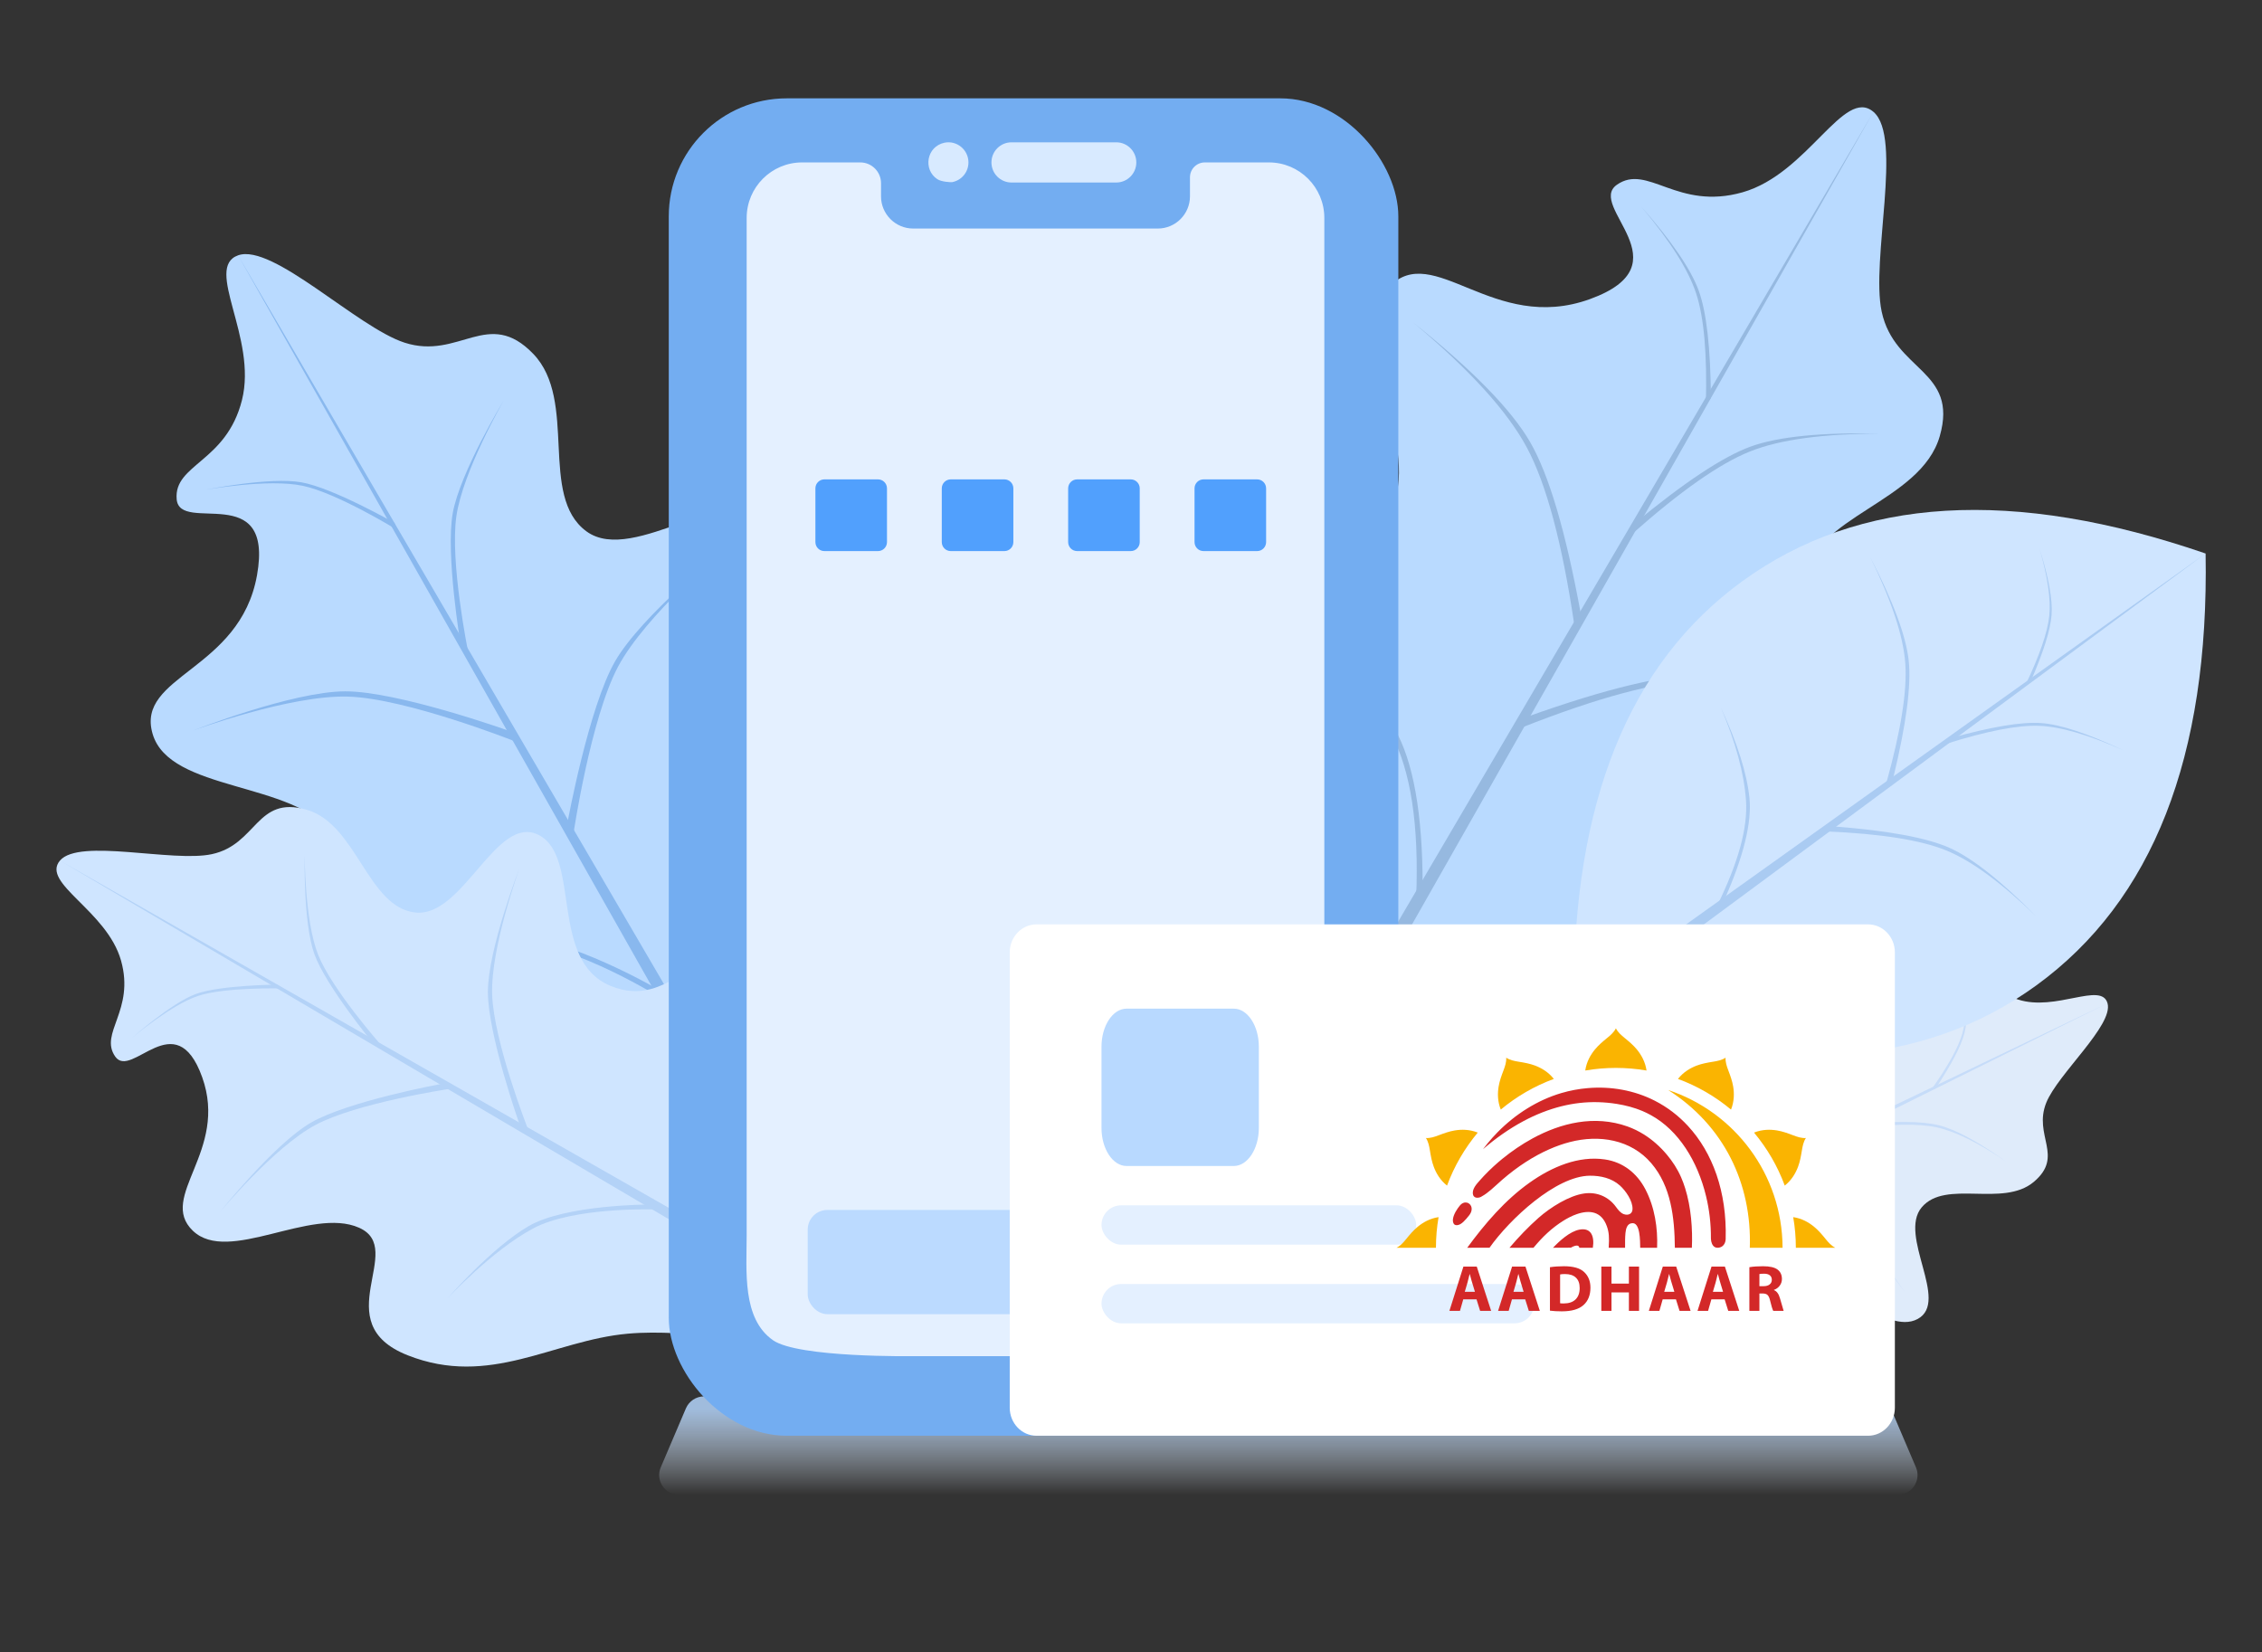 <svg width="115" height="84" viewBox="0 0 115 84" fill="none" xmlns="http://www.w3.org/2000/svg">
<rect x="0" y="0" width="115" height="84" fill="#333333" stroke="none"/>
<mask id="mask0" mask-type="alpha" maskUnits="userSpaceOnUse" x="0" y="0" width="115" height="84">
<rect width="115" height="84" fill="white"/>
</mask>
<g mask="url(#mask0)">
<path d="M76.218 66.63C79.74 68.522 86.424 70.502 88.645 70.264C90.865 70.026 88.906 67.533 91.078 66.102C93.25 64.671 95.854 67.954 97.496 67.062C99.138 66.171 96.485 62.821 97.702 61.384C98.918 59.947 101.827 61.412 103.395 60.095C104.963 58.777 103.355 57.747 104.033 56.065C104.62 54.607 107.454 52.128 107.147 51.013C106.841 49.898 104.51 51.448 102.59 50.819C100.669 50.189 100.736 48.528 99.622 48.547C98.509 48.566 100.026 51.659 97.058 50.913C94.089 50.168 94.185 46.869 92.31 47.279C90.435 47.688 90.515 51.629 88.772 52.723C87.03 53.817 86.441 49.572 83.597 51.528C80.754 53.485 80.901 56.549 79.486 59.111C78.252 61.347 76.326 62.701 75.799 65.77C75.765 65.966 76.038 66.534 76.218 66.63L76.218 66.63Z" fill="#DFEBFA"/>
<path d="M87.674 68.283C86.62 66.973 85.573 65.993 84.536 65.342C83.499 64.691 81.932 64.39 79.837 64.439L80.181 64.272C82.277 64.308 83.786 64.636 84.708 65.258C85.63 65.879 86.619 66.888 87.674 68.283V68.283Z" fill="#C6DCF9"/>
<path d="M84.561 54.042C84.944 55.68 85.073 57.108 84.947 58.327C84.822 59.545 84.122 61.022 82.849 62.758L83.193 62.59C84.399 60.801 85.041 59.352 85.119 58.243C85.197 57.133 85.011 55.733 84.561 54.042Z" fill="#C6DCF9"/>
<path d="M96.859 65.72C95.58 63.952 94.422 62.742 93.385 62.091C92.347 61.44 90.641 60.852 88.266 60.328L88.61 60.16C90.986 60.77 92.635 61.385 93.557 62.007C94.479 62.628 95.58 63.866 96.859 65.72Z" fill="#C6DCF9"/>
<path d="M92.32 48.555C92.927 50.651 93.167 52.309 93.041 53.527C92.916 54.745 92.328 56.452 91.279 58.646L91.623 58.478C92.605 56.231 93.135 54.552 93.213 53.443C93.291 52.334 92.993 50.704 92.32 48.555V48.555Z" fill="#C6DCF9"/>
<path d="M102.001 59.066C100.581 58.104 99.401 57.522 98.46 57.32C97.519 57.118 96.102 57.143 94.207 57.394L94.416 57.178C96.334 56.989 97.717 57.001 98.565 57.212C99.413 57.423 100.558 58.041 102.001 59.066L102.001 59.066Z" fill="#C6DCF9"/>
<path d="M99.858 49.496C100 50.813 99.969 51.83 99.765 52.545C99.562 53.26 99.031 54.218 98.172 55.42L98.395 55.356C99.22 54.115 99.714 53.168 99.877 52.513C100.041 51.858 100.034 50.852 99.858 49.496L99.858 49.496Z" fill="#C6DCF9"/>
<path d="M107.147 51.01L70.126 69.388L69.874 68.872L107.147 51.01Z" fill="#C6DCF9"/>
<path d="M66.294 57.477C73.105 56.789 84.491 53.199 87.415 50.736C90.34 48.272 85.171 46.61 86.884 42.498C88.597 38.386 95.438 40.553 96.916 37.715C98.394 34.877 91.419 32.662 91.77 29.457C92.121 26.252 97.654 25.546 98.618 22.175C99.583 18.803 96.313 18.881 95.664 15.843C95.103 13.211 96.751 6.978 95.248 5.689C93.745 4.4 91.921 8.831 88.592 9.777C85.262 10.723 83.766 8.3 82.204 9.393C80.641 10.487 85.757 13.425 80.829 15.209C75.901 16.993 72.878 12.219 70.609 14.596C68.339 16.973 72.226 22.49 70.8 25.712C69.374 28.933 64.473 23.471 62.309 28.971C60.145 34.471 63.29 38.681 63.734 43.673C64.122 48.028 62.684 51.796 64.875 56.658C65.015 56.968 65.947 57.512 66.294 57.477L66.294 57.477Z" fill="#B9DAFF"/>
<path d="M84.141 48.853C81.389 48.004 78.965 47.613 76.869 47.683C74.773 47.752 72.261 48.825 69.333 50.901L69.661 50.334C72.671 48.378 75.129 47.4 77.033 47.399C78.937 47.398 81.306 47.883 84.141 48.853V48.853Z" fill="#96B9E0"/>
<path d="M66.085 31.617C68.197 33.576 69.747 35.48 70.735 37.33C71.723 39.179 72.145 41.946 71.999 45.629L72.327 45.062C72.327 41.367 71.851 38.696 70.899 37.046C69.948 35.397 68.343 33.587 66.085 31.617Z" fill="#96B9E0"/>
<path d="M94.725 36.42C91.216 35.133 88.414 34.525 86.318 34.594C84.222 34.663 81.237 35.463 77.363 36.993L77.691 36.426C81.647 35.016 84.578 34.311 86.482 34.31C88.386 34.309 91.134 35.013 94.725 36.42Z" fill="#96B9E0"/>
<path d="M71.845 16.397C74.714 18.793 76.642 20.916 77.63 22.765C78.618 24.615 79.418 27.6 80.03 31.72L80.357 31.152C79.6 27.021 78.746 24.131 77.794 22.481C76.843 20.832 74.859 18.804 71.845 16.397V16.397Z" fill="#96B9E0"/>
<path d="M95.653 22.05C92.716 22.043 90.484 22.346 88.955 22.961C87.426 23.575 85.437 24.968 82.988 27.139L83.077 26.632C85.62 24.528 87.594 23.22 88.999 22.707C90.405 22.195 92.623 21.976 95.653 22.05L95.653 22.05Z" fill="#96B9E0"/>
<path d="M83.448 10.515C84.91 12.249 85.84 13.722 86.236 14.932C86.631 16.142 86.795 18.011 86.726 20.539L86.982 20.235C86.965 17.684 86.758 15.866 86.364 14.78C85.968 13.693 84.996 12.271 83.448 10.514L83.448 10.515Z" fill="#96B9E0"/>
<path d="M95.246 5.685L61.274 65.517L60.422 65.025L95.246 5.685Z" fill="#96B9E0"/>
<path fill-rule="evenodd" clip-rule="evenodd" d="M80.649 51.69C90.119 54.81 97.738 54.307 103.524 50.104C109.443 45.803 112.313 38.483 112.133 28.144C102.356 24.778 94.507 25.246 88.588 29.546C82.799 33.752 79.966 40.831 80.011 50.812C80.012 51.037 80.43 51.618 80.649 51.69L80.649 51.69Z" fill="#CFE5FF"/>
<path d="M87.49 35.981C88.241 37.736 88.666 39.306 88.766 40.692C88.865 42.078 88.375 43.866 87.294 46.057L87.645 45.801C88.641 43.565 89.073 41.819 88.941 40.564C88.81 39.309 88.326 37.782 87.491 35.981L87.49 35.981Z" fill="#AACBF2"/>
<path d="M103.533 46.607C101.756 44.882 100.223 43.759 98.936 43.236C97.648 42.712 95.626 42.392 92.868 42.275L93.22 42.019C95.995 42.232 97.959 42.595 99.112 43.108C100.264 43.621 101.738 44.787 103.533 46.607L103.533 46.607Z" fill="#AACBF2"/>
<path d="M95.079 28.319C96.17 30.543 96.765 32.347 96.865 33.733C96.965 35.12 96.644 37.142 95.904 39.801L96.255 39.545C96.91 36.841 97.172 34.861 97.041 33.606C96.909 32.351 96.255 30.589 95.079 28.319L95.079 28.319Z" fill="#AACBF2"/>
<path d="M107.968 38.158C106.192 37.362 104.758 36.945 103.667 36.904C102.576 36.864 100.997 37.171 98.929 37.825L99.12 37.542C101.226 36.954 102.774 36.694 103.763 36.763C104.752 36.832 106.153 37.297 107.968 38.158L107.968 38.158Z" fill="#AACBF2"/>
<path d="M103.688 27.886C104.106 29.33 104.272 30.472 104.185 31.311C104.098 32.15 103.694 33.326 102.971 34.838L103.208 34.722C103.885 33.174 104.25 32.017 104.304 31.253C104.357 30.489 104.152 29.367 103.688 27.886L103.688 27.886Z" fill="#AACBF2"/>
<path d="M112.132 28.142L80.521 51.514L80.138 50.987L112.132 28.142Z" fill="#AACBF2"/>
<path d="M40.62 61.023C43.267 55.133 45.705 44.14 45.077 40.591C44.449 37.041 40.663 40.482 38.124 37.146C35.584 33.811 40.567 29.241 38.954 26.697C37.34 24.154 32.254 28.81 29.811 27.014C27.368 25.218 29.399 20.365 27.109 17.99C24.819 15.614 23.344 18.322 20.566 17.422C18.16 16.642 13.864 12.36 12.107 12.981C10.351 13.602 13.099 17.179 12.301 20.345C11.503 23.511 8.828 23.592 8.982 25.384C9.136 27.175 13.935 24.378 13.067 29.245C12.199 34.112 6.891 34.334 7.757 37.308C8.622 40.281 14.942 39.703 16.892 42.385C18.842 45.067 12.09 46.5 15.547 50.857C19.005 55.215 23.91 54.628 28.182 56.615C31.909 58.348 34.298 61.297 39.285 61.796C39.603 61.828 40.485 61.323 40.62 61.023Z" fill="#B9DAFF"/>
<path d="M42.005 42.382C42.005 42.382 39.025 45.155 37.63 47.773C36.234 50.391 36.702 55.446 36.702 55.446L36.394 54.911C36.394 54.911 36.132 49.84 37.476 47.505C38.82 45.171 42.005 42.382 42.005 42.382Z" fill="#89B8EE"/>
<path d="M19.48 49.02C19.48 49.02 23.362 47.814 26.317 47.91C29.273 48.005 33.666 50.785 33.666 50.785L33.358 50.249C33.358 50.249 28.848 47.641 26.163 47.642C23.478 47.644 19.48 49.02 19.48 49.02Z" fill="#89B8EE"/>
<path d="M36.87 27.879C36.87 27.879 32.822 31.271 31.426 33.889C30.031 36.506 29.163 42.335 29.163 42.335L28.856 41.8C28.856 41.8 29.928 35.955 31.272 33.621C32.616 31.287 36.87 27.879 36.87 27.879Z" fill="#89B8EE"/>
<path d="M9.805 37.147C9.805 37.147 14.755 35.323 17.711 35.419C20.666 35.514 26.127 37.674 26.127 37.674L25.819 37.139C25.819 37.139 20.242 35.15 17.557 35.151C14.872 35.152 9.805 37.147 9.805 37.147Z" fill="#89B8EE"/>
<path d="M25.613 20.355C25.613 20.355 23.531 23.949 23.201 26.257C22.871 28.565 23.792 33.1 23.792 33.1L23.421 32.788C23.421 32.788 22.648 28.186 23.016 26.101C23.383 24.017 25.613 20.355 25.613 20.355Z" fill="#89B8EE"/>
<path d="M10.48 24.897C10.48 24.897 13.631 24.329 15.388 24.699C17.144 25.068 20.181 26.938 20.181 26.938L20.054 26.585C20.054 26.585 16.929 24.806 15.324 24.523C13.719 24.239 10.48 24.897 10.48 24.897Z" fill="#89B8EE"/>
<path d="M12.104 12.983L45.726 70.522L44.925 70.986L12.104 12.983Z" fill="#89B8EE"/>
<path d="M42.404 65.847C41.886 60.642 39.164 51.944 37.293 49.711C35.421 47.478 34.154 51.429 31.029 50.122C27.904 48.816 29.556 43.587 27.399 42.46C25.243 41.332 23.554 46.663 21.117 46.397C18.681 46.131 18.148 41.904 15.585 41.169C13.022 40.434 13.08 42.933 10.77 43.43C8.768 43.861 4.03 42.605 3.049 43.755C2.068 44.904 5.436 46.295 6.153 48.839C6.87 51.382 5.027 52.527 5.857 53.72C6.688 54.913 8.925 51.002 10.278 54.767C11.631 58.532 7.999 60.845 9.805 62.578C11.611 64.311 15.808 61.336 18.256 62.424C20.704 63.512 16.548 67.261 20.729 68.91C24.909 70.56 28.111 68.155 31.907 67.812C35.219 67.513 38.082 68.609 41.78 66.932C42.016 66.825 42.43 66.112 42.404 65.847Z" fill="#CFE5FF"/>
<path d="M35.861 52.215C35.861 52.215 34.89 55.371 34.967 57.773C35.043 60.176 37.409 63.529 37.409 63.529L36.977 63.279C36.977 63.279 34.75 59.831 34.751 57.648C34.752 55.465 35.861 52.215 35.861 52.215Z" fill="#B3D2F7"/>
<path d="M22.745 66.024C22.745 66.024 24.98 63.601 27.091 62.467C29.201 61.333 33.401 61.496 33.401 61.496L32.97 61.245C32.97 61.245 28.757 61.249 26.875 62.342C24.993 63.434 22.745 66.024 22.745 66.024Z" fill="#B3D2F7"/>
<path d="M26.415 44.135C26.415 44.135 24.944 48.158 25.021 50.561C25.098 52.963 26.84 57.402 26.84 57.402L26.408 57.152C26.408 57.152 24.804 52.618 24.805 50.435C24.806 48.253 26.415 44.135 26.415 44.135Z" fill="#B3D2F7"/>
<path d="M11.177 61.633C11.177 61.633 13.911 58.342 16.022 57.207C18.132 56.073 22.832 55.368 22.832 55.368L22.4 55.118C22.4 55.118 17.688 55.99 15.806 57.082C13.924 58.175 11.177 61.633 11.177 61.633Z" fill="#B3D2F7"/>
<path d="M15.49 43.435C15.49 43.435 15.479 46.801 16.178 48.553C16.877 50.305 19.351 53.11 19.351 53.11L18.965 53.042C18.965 53.042 16.568 50.13 15.985 48.519C15.403 46.909 15.49 43.435 15.49 43.435Z" fill="#B3D2F7"/>
<path d="M6.712 52.77C6.712 52.77 8.692 51.091 10.072 50.636C11.453 50.182 14.336 50.258 14.336 50.258L14.104 50.063C14.104 50.063 11.196 50.085 9.956 50.539C8.717 50.993 6.712 52.77 6.712 52.77Z" fill="#B3D2F7"/>
<path d="M3.048 43.757L49.813 70.431L49.438 71.082L3.048 43.757Z" fill="#B3D2F7"/>
<path d="M34.872 71.608C35.029 71.239 35.391 71 35.792 71H95.208C95.609 71 95.971 71.239 96.128 71.608L97.407 74.608C97.688 75.267 97.204 76 96.487 76H34.513C33.796 76 33.312 75.267 33.593 74.608L34.872 71.608Z" fill="url(#paint0_linear)"/>
<rect x="34" y="5" width="37.091" height="68" rx="6" fill="#73ADF1"/>
<path d="M64.51 8.258H61.254C60.836 8.258 60.498 8.598 60.498 9.016V9.985C60.498 10.884 59.763 11.62 58.866 11.62H46.423C45.526 11.62 44.791 10.885 44.791 9.985V9.315C44.791 8.731 44.319 8.258 43.736 8.258H40.779C39.222 8.258 37.96 9.523 37.96 11.083V62.824C37.96 64.611 37.718 67.038 39.298 68.143C40.587 69.045 46.444 68.953 46.444 68.953H64.51C66.067 68.953 67.329 67.688 67.329 66.128V11.083C67.329 9.523 66.067 8.258 64.51 8.258Z" fill="#E4F0FF"/>
<rect x="41.064" y="61.52" width="23.844" height="5.299" rx="1" fill="#BBDAFF"/>
<path d="M56.75 9.28H51.425C50.861 9.28 50.405 8.823 50.405 8.258C50.405 7.694 50.861 7.236 51.425 7.236H56.75C57.313 7.236 57.77 7.694 57.77 8.258C57.77 8.823 57.313 9.28 56.75 9.28Z" fill="#D8EAFF"/>
<path d="M47.651 9.108C46.921 8.627 47.098 7.452 48.017 7.256C48.642 7.127 49.236 7.612 49.236 8.258C49.236 8.732 48.91 9.158 48.415 9.26C48.35 9.273 47.858 9.249 47.651 9.108Z" fill="#D8EAFF"/>
<path fill-rule="evenodd" clip-rule="evenodd" d="M41.91 28.02H44.639C44.889 28.02 45.094 27.815 45.094 27.564V24.829C45.094 24.579 44.889 24.374 44.639 24.374H41.91C41.66 24.374 41.455 24.579 41.455 24.829V27.564C41.455 27.815 41.66 28.02 41.91 28.02ZM48.335 28.02H51.064C51.314 28.02 51.519 27.815 51.519 27.564V24.829C51.519 24.579 51.314 24.374 51.064 24.374H48.335C48.085 24.374 47.88 24.579 47.88 24.829V27.564C47.88 27.815 48.085 28.02 48.335 28.02ZM57.489 28.02H54.761C54.51 28.02 54.305 27.815 54.305 27.564V24.829C54.305 24.579 54.51 24.374 54.761 24.374H57.489C57.739 24.374 57.944 24.579 57.944 24.829V27.564C57.944 27.815 57.739 28.02 57.489 28.02ZM61.185 28.02H63.914C64.164 28.02 64.369 27.815 64.369 27.564V24.829C64.369 24.579 64.164 24.374 63.914 24.374H61.185C60.935 24.374 60.73 24.579 60.73 24.829V27.564C60.73 27.815 60.935 28.02 61.185 28.02Z" fill="#51A0FD"/>
<path d="M96.335 71.579C96.335 68.81 96.335 59.218 96.335 56.903V54.308V48.422C96.335 47.64 95.724 47 94.976 47H94.494C92.556 47 54.803 47 52.693 47C51.946 47 51.335 47.64 51.335 48.422V54.308C51.335 56.123 51.335 57.682 51.335 59.497V71.579C51.335 72.36 51.946 73 52.693 73H59.204H59.735C60.374 73 93.657 73 94.977 73C95.724 73 96.335 72.36 96.335 71.579Z" fill="white"/>
<rect x="56" y="61.285" width="16" height="2" rx="1" fill="#E4F0FF"/>
<rect x="56" y="65.285" width="22" height="2" rx="1" fill="#E4F0FF"/>
<path fill-rule="evenodd" clip-rule="evenodd" d="M71 63.442C71.199 63.343 71.349 63.172 71.498 62.989C71.679 62.766 71.857 62.555 72.077 62.374C72.341 62.157 72.693 61.95 73.137 61.885C73.05 62.391 73.004 62.911 73.003 63.442H71ZM72.494 57.863L72.494 57.864L72.494 57.863C72.716 57.877 72.931 57.804 73.151 57.72C73.42 57.618 73.68 57.524 73.96 57.477C74.299 57.421 74.71 57.419 75.129 57.586C74.465 58.382 73.933 59.291 73.567 60.282C73.215 60.003 73.013 59.647 72.893 59.327C72.793 59.06 72.744 58.788 72.698 58.505C72.661 58.272 72.617 58.049 72.494 57.863ZM76.576 53.779L76.576 53.78V53.779C76.761 53.902 76.985 53.947 77.217 53.984C77.501 54.03 77.772 54.078 78.039 54.178C78.36 54.299 78.718 54.503 78.997 54.858C78.006 55.222 77.096 55.753 76.299 56.417C76.132 55.998 76.134 55.585 76.19 55.246C76.236 54.965 76.331 54.706 76.433 54.437C76.516 54.217 76.59 54.001 76.576 53.779ZM82.152 52.285V52.285L82.153 52.285C82.251 52.484 82.423 52.634 82.605 52.782C82.828 52.964 83.039 53.142 83.22 53.362C83.438 53.628 83.646 53.983 83.71 54.431C83.204 54.344 82.683 54.298 82.152 54.298C81.621 54.298 81.101 54.344 80.594 54.431C80.659 53.983 80.867 53.628 81.085 53.362C81.266 53.142 81.477 52.964 81.699 52.782C81.882 52.634 82.053 52.484 82.152 52.285ZM87.728 53.779V53.78L87.728 53.779C87.715 54.001 87.788 54.217 87.872 54.437C87.974 54.706 88.068 54.965 88.115 55.246C88.17 55.585 88.173 55.997 88.005 56.417C87.209 55.753 86.299 55.222 85.308 54.858C85.587 54.503 85.945 54.299 86.265 54.178C86.532 54.078 86.804 54.03 87.087 53.984C87.32 53.947 87.543 53.902 87.728 53.779ZM91.811 57.863L91.81 57.863H91.811C91.688 58.049 91.644 58.272 91.606 58.505C91.56 58.788 91.512 59.06 91.412 59.327C91.291 59.647 91.089 60.003 90.737 60.282C90.372 59.291 89.84 58.382 89.175 57.586C89.594 57.419 90.006 57.421 90.344 57.477C90.625 57.523 90.885 57.618 91.153 57.72C91.373 57.804 91.589 57.877 91.811 57.863ZM91.167 61.885C91.611 61.95 91.964 62.157 92.228 62.374C92.448 62.555 92.626 62.766 92.807 62.989C92.956 63.172 93.106 63.343 93.305 63.442H91.301C91.301 62.911 91.255 62.391 91.167 61.885ZM84.811 55.423C88.178 56.536 90.612 59.704 90.626 63.442H88.96C89.07 60.177 87.646 57.23 84.811 55.423Z" fill="#FAB401"/>
<path fill-rule="evenodd" clip-rule="evenodd" d="M85.15 63.442H86.015C86.057 62.501 85.977 61.385 85.672 60.411C85.612 60.219 85.543 60.033 85.465 59.855C85.281 59.434 85.033 59.053 84.737 58.701C84.409 58.31 84.017 57.958 83.576 57.681C83.445 57.6 83.31 57.524 83.171 57.456V57.456C83.032 57.388 82.889 57.328 82.742 57.275L82.742 57.275C81.055 56.676 79.35 57.102 77.919 57.881C77.64 58.032 77.372 58.197 77.116 58.371C76.861 58.544 76.617 58.726 76.389 58.912H76.388L76.388 58.912C76.117 59.133 75.777 59.434 75.44 59.791C75.374 59.861 75.309 59.932 75.245 60.005C75.075 60.197 74.813 60.468 74.891 60.748C74.952 60.97 75.238 60.904 75.338 60.828C75.491 60.746 75.659 60.616 75.803 60.494C75.998 60.329 76.181 60.151 76.374 59.984C77.154 59.308 77.967 58.786 78.767 58.434C78.942 58.357 79.117 58.287 79.291 58.226C79.464 58.165 79.637 58.112 79.808 58.068L79.809 58.068C81.298 57.681 82.917 57.932 83.954 59.147C84.952 60.318 85.134 61.885 85.15 63.442ZM74.405 62.118C74.498 62.032 74.593 61.918 74.692 61.793C74.83 61.617 74.844 61.447 74.79 61.325C74.769 61.279 74.739 61.24 74.703 61.209C74.666 61.179 74.624 61.157 74.578 61.147C74.465 61.121 74.33 61.161 74.216 61.301C74.086 61.458 73.908 61.727 73.871 61.965C73.864 62.01 73.863 62.053 73.867 62.094C73.872 62.134 73.882 62.171 73.9 62.206L73.9 62.206L73.9 62.206C73.929 62.262 73.978 62.291 74.044 62.294C74.058 62.294 74.073 62.294 74.088 62.292C74.104 62.29 74.12 62.287 74.138 62.283V62.283L74.139 62.283C74.227 62.262 74.315 62.203 74.405 62.118ZM83.388 63.442H84.247C84.287 62.427 84.124 61.38 83.653 60.473C83.224 59.648 82.515 59.088 81.597 58.952C80.257 58.754 78.906 59.322 77.763 60.133C76.518 61.017 75.491 62.218 74.594 63.442L75.728 63.44C76.749 61.992 79.099 59.793 80.827 59.779C81.377 59.774 81.937 59.904 82.351 60.273C82.651 60.541 83.015 61.061 82.997 61.483C82.987 61.733 82.764 61.81 82.552 61.733C82.386 61.672 82.269 61.521 82.154 61.362C81.778 60.846 81.191 60.593 80.548 60.681C79.781 60.786 78.83 61.382 78.216 61.924C77.687 62.392 77.202 62.903 76.743 63.442H77.963C78.41 62.902 78.882 62.442 79.489 62.063C79.681 61.944 79.918 61.817 80.166 61.732C80.793 61.516 81.417 61.571 81.694 62.352C81.803 62.659 81.819 62.928 81.787 63.422L81.787 63.442H82.617L82.619 63.416C82.62 63.146 82.614 62.964 82.638 62.696C82.659 62.465 82.731 62.226 82.945 62.198C83.401 62.102 83.379 63.116 83.388 63.442ZM77.541 66.064H76.868L76.701 66.651H76.163L76.874 64.401H77.555L78.285 66.651H77.725L77.541 66.064ZM76.944 65.683H77.461C77.326 65.244 77.238 64.942 77.198 64.779H77.191L77.084 65.206L76.944 65.683ZM75.066 66.064H74.392L74.225 66.651H73.688L74.399 64.401H75.079L75.81 66.651H75.249L75.066 66.064ZM74.469 65.683H74.986C74.85 65.244 74.762 64.942 74.722 64.779H74.716L74.609 65.206L74.469 65.683ZM78.799 66.641V64.431C79.021 64.398 79.26 64.382 79.513 64.382C79.993 64.382 80.337 64.481 80.545 64.683C80.754 64.883 80.858 65.146 80.858 65.47C80.858 65.852 80.739 66.149 80.502 66.359C80.264 66.57 79.898 66.675 79.403 66.675C79.174 66.675 78.973 66.663 78.799 66.641ZM79.316 64.799V66.264C79.345 66.271 79.407 66.274 79.503 66.274C79.76 66.274 79.959 66.206 80.1 66.071C80.24 65.936 80.311 65.742 80.311 65.49C80.311 65.258 80.247 65.082 80.118 64.961C79.99 64.839 79.805 64.779 79.563 64.779C79.462 64.779 79.38 64.785 79.316 64.799ZM81.411 64.401H81.928V65.266H82.813V64.401H83.33V66.651H82.813V65.713H81.928V66.651H81.411V64.401ZM85.205 66.064H84.531L84.364 66.651H83.827L84.537 64.401H85.218L85.949 66.651H85.388L85.205 66.064ZM84.608 65.683H85.125C84.989 65.244 84.901 64.942 84.861 64.779H84.855L84.748 65.206L84.608 65.683ZM87.68 66.064H87.006L86.839 66.651H86.302L87.013 64.401H87.694L88.424 66.651H87.864L87.68 66.064ZM87.083 65.683H87.6C87.465 65.244 87.377 64.942 87.337 64.779H87.33L87.223 65.206L87.083 65.683ZM88.938 66.651V64.431C89.127 64.398 89.359 64.382 89.635 64.382C89.976 64.382 90.22 64.438 90.369 64.55C90.518 64.662 90.593 64.823 90.593 65.032C90.593 65.157 90.555 65.269 90.481 65.37C90.405 65.471 90.308 65.542 90.189 65.583V65.597C90.329 65.649 90.43 65.787 90.493 66.01C90.607 66.413 90.669 66.627 90.68 66.651H90.152C90.108 66.568 90.055 66.393 89.992 66.127C89.961 65.994 89.919 65.9 89.865 65.847C89.812 65.793 89.726 65.767 89.608 65.767H89.448V66.651H88.938ZM89.448 64.779V65.396H89.662C89.791 65.396 89.893 65.367 89.967 65.308C90.042 65.25 90.079 65.171 90.079 65.072C90.079 64.973 90.046 64.897 89.978 64.843C89.911 64.789 89.815 64.762 89.692 64.762C89.571 64.762 89.49 64.768 89.448 64.779ZM80.292 63.444L80.98 63.442C81.071 62.86 80.894 62.412 80.306 62.519C79.81 62.609 79.278 63.102 78.956 63.442L79.864 63.438C79.965 63.371 80.163 63.295 80.244 63.352C80.274 63.373 80.29 63.403 80.292 63.444ZM87.316 63.442L87.322 63.442H87.325C87.415 63.447 87.573 63.405 87.663 63.252C87.681 63.222 87.697 63.187 87.709 63.147C87.721 63.106 87.729 63.061 87.733 63.009H87.733L87.733 62.999C87.802 60.593 87.065 58.601 85.815 57.248C85.572 56.985 85.309 56.746 85.029 56.532C84.749 56.319 84.452 56.132 84.14 55.972V55.972L84.135 55.969L84.135 55.969C83.084 55.432 81.892 55.225 80.722 55.325C80.493 55.344 80.267 55.375 80.042 55.417C79.818 55.459 79.595 55.513 79.375 55.578L79.372 55.579C78.169 55.935 77.049 56.642 76.136 57.569C75.959 57.75 75.789 57.939 75.628 58.135C75.548 58.232 75.47 58.331 75.395 58.432C76.035 57.88 76.722 57.395 77.44 57.01C77.602 56.923 77.764 56.842 77.927 56.766C78.091 56.691 78.256 56.62 78.423 56.555L78.424 56.555L78.424 56.555C79.059 56.308 79.684 56.151 80.31 56.08C80.936 56.01 81.561 56.027 82.197 56.128C82.65 56.2 83.091 56.318 83.489 56.484C83.566 56.516 83.642 56.551 83.716 56.587C83.79 56.622 83.862 56.66 83.933 56.7H83.933L83.934 56.701V56.701C85.335 57.468 86.308 59.042 86.736 60.82C86.82 61.166 86.883 61.521 86.924 61.877C86.965 62.234 86.985 62.594 86.983 62.954V62.955L86.982 62.975C86.99 63.168 87.055 63.329 87.168 63.401C87.19 63.415 87.212 63.425 87.237 63.432H87.237C87.261 63.439 87.288 63.443 87.316 63.442Z" fill="#D32828"/>
<path d="M62.727 59.285H57.273C56.573 59.285 56 58.413 56 57.349V53.221C56 52.156 56.573 51.285 57.273 51.285H62.727C63.427 51.285 64 52.156 64 53.221V57.349C64 58.413 63.427 59.285 62.727 59.285Z" fill="#B8D9FF"/>
</g>
<defs>
<linearGradient id="paint0_linear" x1="65.5" y1="71" x2="65.5" y2="76" gradientUnits="userSpaceOnUse">
<stop offset="0.13" stop-color="#A0BCDD"/>
<stop offset="1" stop-color="#E0E9F3" stop-opacity="0"/>
</linearGradient>
</defs>
</svg>
